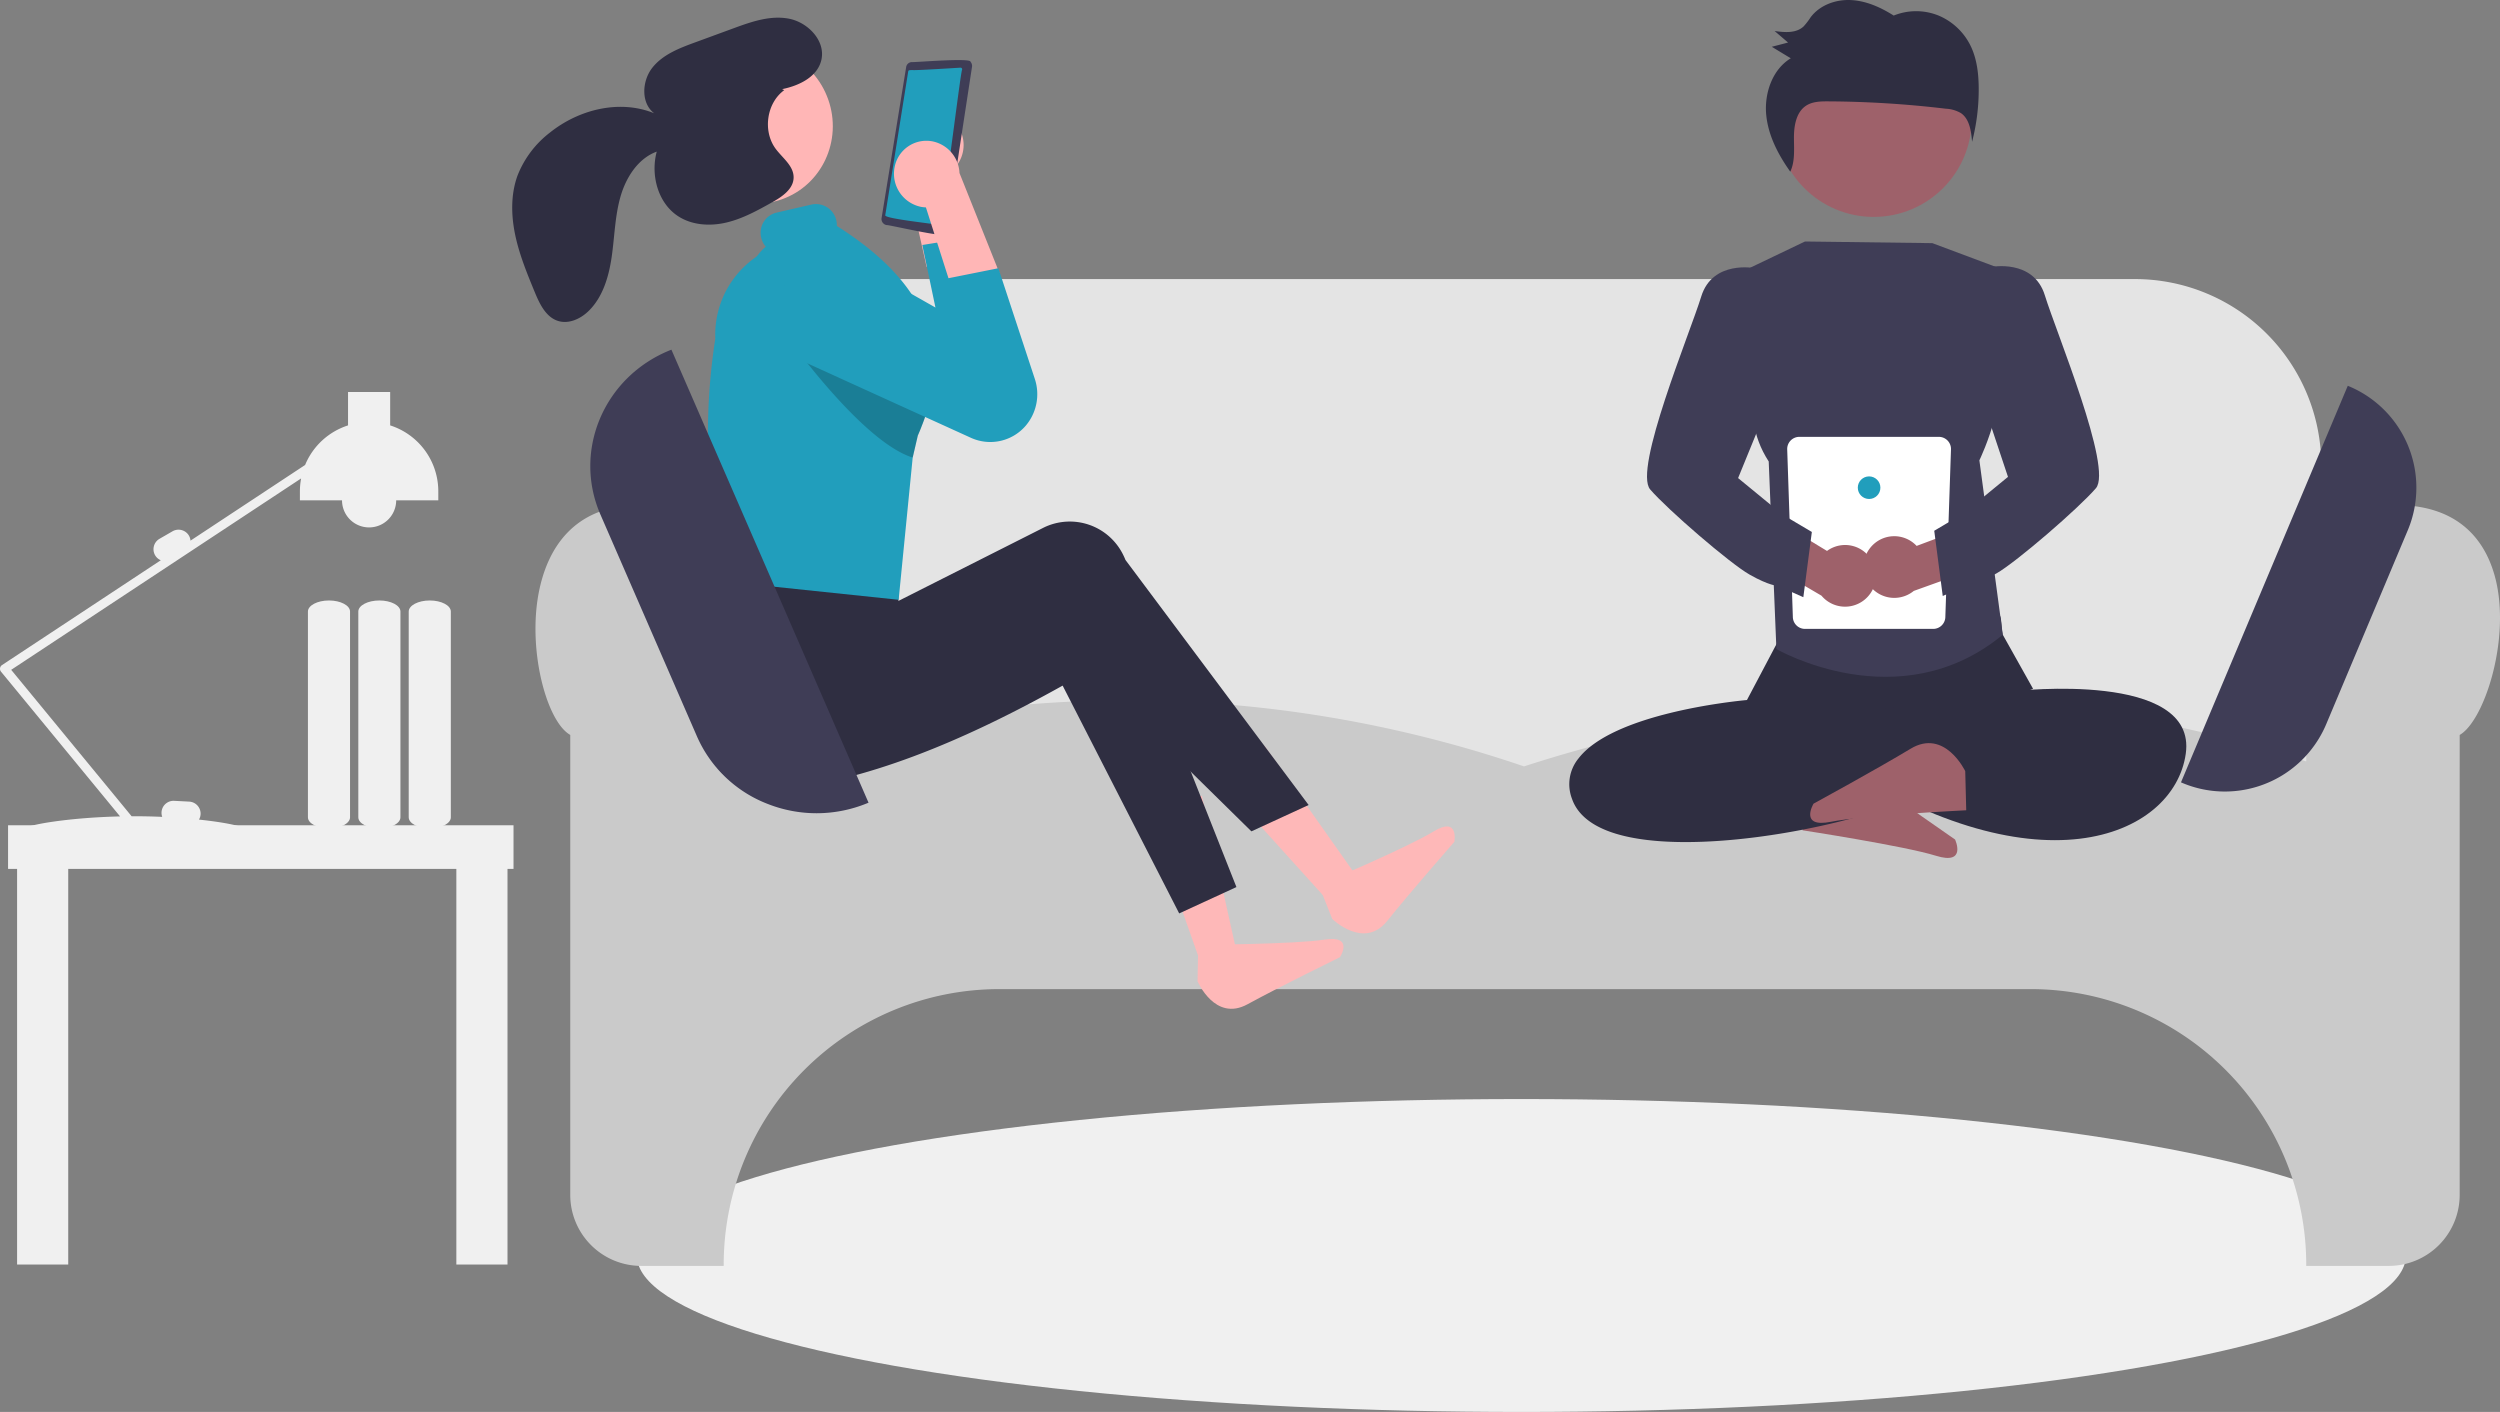 <svg xmlns="http://www.w3.org/2000/svg" data-name="Layer 1" width="830.942" height="469.301" viewBox="0 0 830.942 469.301" xmlns:xlink="http://www.w3.org/1999/xlink"><rect x="0" y="0" width="830.942" height="469.301" fill="#808080" stroke="none"/><ellipse cx="505.681" cy="417.301" rx="294" ry="52" fill="#f0f0f0"/><path d="M963.568,533.15H412.569v-93.543h8.5v-69.626a61.944,61.944,0,0,1,61.874-61.874H894.194a61.944,61.944,0,0,1,61.874,61.874v69.626h7.5Z" transform="translate(-184.529 -215.349)" fill="#e4e4e4"/><path d="M978.498,636.107h-27.429v-.5a91.604,91.604,0,0,0-91.5-91.5h-343a91.604,91.604,0,0,0-91.5,91.5v.5H397.64a23.597,23.597,0,0,1-23.571-23.571V459.625c-7.965-4.5-14.443-28.94-10.235-48.459,2.641-12.249,10.264-27.042,31.586-27.958,20.756-.893,36.161,18.593,37.538,37.351a40.454,40.454,0,0,1-8.148,27.548h.26v21.814c45.009-14.423,90.081-21.763,133.974-21.814a410.048,410.048,0,0,1,132.029,21.973c88.384-28.587,175.853-29.143,259.996-1.647V448.107h.26a40.454,40.454,0,0,1-8.148-27.548c1.509-20.574,18.339-37.329,37.516-37.351h.064c22.614,0,30.612,13.614,33.34,25.041,4.828,20.222-4.036,46.839-12.031,51.376V612.536A23.597,23.597,0,0,1,978.498,636.107Z" transform="translate(-184.529 -215.349)" fill="#cacaca"/><polygon points="170.681 274.301 2.681 274.301 2.681 288.801 5.681 288.801 5.681 420.301 22.681 420.301 22.681 288.801 151.681 288.801 151.681 420.301 168.681 420.301 168.681 288.801 170.681 288.801 170.681 274.301" fill="#f0f0f0"/><path id="fe9606e2-6ed9-4b58-b7f6-0b1113d06570-849" data-name="Path 164" d="M785.32,478.42s8.247-13.53,18.835-5.53,30.196,21.498,30.196,21.498,4.016,8.634-6.379,5.391-44.328-8.462-44.328-8.462Z" transform="translate(-184.529 -215.349)" fill="#9e616a"/><path id="ba8287bb-8121-4cbb-9aec-46f53d93c6cc-850" data-name="Path 161" d="M744.806,495.236c-8.874,0-16.997-.85-23.452-2.86-7.672-2.389-12.489-6.252-14.319-11.491a13.529,13.529,0,0,1,2.121-13.413c11.349-14.788,50.734-18.96,56.018-19.453L775.895,427.72c.686-4.844-2.56-8.51,3.048-8.602l66.33-.901c5.507-.116,3.944,3.294,4.887,8.017l10.106,18.04-43.494,18.356,6.576,16.024-.429.249C810.189,486.287,773.582,495.235,744.806,495.236Z" transform="translate(-184.529 -215.349)" fill="#2f2e41"/><path id="a99fb781-daa8-4c07-84cd-5f59433db129-851" data-name="Path 162" d="M854.244,445.044s60.742-6.951,56.78,20.854-50.178,47.5-120.163,0l7.923-13.902s26.079-1.297,41.925-8.248Z" transform="translate(-184.529 -215.349)" fill="#2f2e41"/><path d="M848.631,304.33l-21.837-8.167-42.327-.546-18.219,8.714,5.117,29.409s-10.332,17.494,1.044,34.991l2.553,62.343S815.77,454.737,850.215,426.32l-7.785-57.964s13.022-26.893,2.929-36.884Z" transform="translate(-184.529 -215.349)" fill="#3f3d56"/><path id="bb186b8c-4d24-43a1-9133-0715bc8c62a5-852" data-name="Path 163" d="M837.728,471.664s-6.802-14.312-18.161-7.451-32.26,18.256-32.26,18.256-4.889,8.171,5.786,6.022,44.966-3.826,44.966-3.826Z" transform="translate(-184.529 -215.349)" fill="#9e616a"/><path d="M827.074,424.379h-42.603a4.043,4.043,0,0,1-4.043-4.043v0l-1.877-55.745a4.043,4.043,0,0,1,4.043-4.043h46.358a4.043,4.043,0,0,1,4.043,4.043v0l-1.877,55.745a4.043,4.043,0,0,1-4.043,4.043Z" transform="translate(-184.529 -215.349)" fill="#fff"/><circle cx="621.243" cy="162.096" r="3.755" fill="#219ebc"/><path d="M806.945,402.19a10.179,10.179,0,0,0-15.158-3.724l-19.894-12.055L761.619,396.714l28.333,16.629a10.234,10.234,0,0,0,16.993-11.153Z" transform="translate(-184.529 -215.349)" fill="#9e616a"/><path d="M805.988,397.651a10.179,10.179,0,0,1,15.585-.855l21.781-8.166L851.544,400.656l-30.92,11.1a10.234,10.234,0,0,1-14.636-14.104Z" transform="translate(-184.529 -215.349)" fill="#9e616a"/><path d="M846.278,304.087s14.141-2.828,17.912,9.427,22.626,57.508,16.969,64.107-26.397,24.511-32.996,28.282-9.427,3.771-9.427,3.771l-8.485,3.771-2.828-21.683,9.676-5.732,14.835-12.18-8.485-25.454Z" transform="translate(-184.529 -215.349)" fill="#3f3d56"/><path d="M767.889,304.487s-14.141-2.828-17.912,9.427-22.626,57.508-16.969,64.107,26.397,24.511,32.996,28.282,9.427,3.771,9.427,3.771l8.485,3.771,2.828-21.683-9.676-5.732-14.835-12.18,13.67-33.468Z" transform="translate(-184.529 -215.349)" fill="#3f3d56"/><circle cx="622.769" cy="39.506" r="32.588" fill="#9e616a"/><path d="M839.715,231.019a20.793,20.793,0,0,0-10.88-10.511,19.852,19.852,0,0,0-14.884.013c-4.308-2.722-9.095-4.88-14.136-5.147s-10.371,1.603-13.478,5.72a22,22,0,0,1-2.355,3.059c-2.497,2.313-6.292,1.979-9.611,1.506q2.233,1.914,4.467,3.828-2.703.706-5.407,1.412,3.155,1.913,6.309,3.827c-6.105,3.664-8.88,11.663-8.147,18.927.693,6.877,4.014,13.166,7.983,18.756,1.583-3.341,1.242-7.339,1.216-11.103-.027-3.976.676-8.491,3.862-10.714,2.149-1.499,4.913-1.566,7.505-1.552a344.797,344.797,0,0,1,39.114,2.442,11.011,11.011,0,0,1,5.008,1.452c2.871,1.958,3.43,6,3.718,9.546a69.165,69.165,0,0,0,2.208-17.93C842.167,239.922,841.635,235.199,839.715,231.019Z" transform="translate(-184.529 -215.349)" fill="#2f2e41"/><path id="bfa68224-49dd-4e16-b60b-f2f19785290a-853" data-name="Path 163" d="M582.566,541.488s5.742,13.585,16.585,7.668,30.742-15.663,30.742-15.663,4.878-7.4-5.135-5.835-41.969,1.728-41.969,1.728Z" transform="translate(-184.529 -215.349)" fill="#feb8b8"/><path d="M501.493,255.582a11.223,11.223,0,0,1,.255,15.673,10.751,10.751,0,0,1-1.346,1.167l11.276,37.588-19.188-6.002-7.766-34.774a11.181,11.181,0,0,1,1.366-13.61A10.76,10.76,0,0,1,501.493,255.582Z" transform="translate(-184.529 -215.349)" fill="#ffb6b6"/><polygon points="398.438 318.288 410.493 314.039 399.476 264.48 381.683 270.752 398.438 318.288" fill="#feb8b8"/><path id="a901ca51-195b-49ea-a48b-b72022f724d3-854" data-name="Path 163" d="M627.332,520.782s10.536,10.321,18.259.68,22.326-26.305,22.326-26.305,1.648-8.708-6.988-3.404-38.058,17.776-38.058,17.776Z" transform="translate(-184.529 -215.349)" fill="#feb8b8"/><polygon points="440.146 298.034 449.631 289.466 420.358 247.987 406.359 260.634 440.146 298.034" fill="#feb8b8"/><path d="M507.845,294.087l2.201,6.693,9.897,30.061a15.932,15.932,0,0,1-9.935,20.236,15.588,15.588,0,0,1-11.168-.569l-55.693-25.346a16.648,16.648,0,0,1-7.33-24.156,15.851,15.851,0,0,1,21.027-5.358l38.606,21.917-4.359-20.786Z" transform="translate(-184.529 -215.349)" fill="#219ebc"/><path d="M595.488,510.188,576.467,518.946l-38.743-75.717c-33.214,18.541-65.883,32.245-97.327,35.056a19.773,19.773,0,0,1-21.276-17.829q-.078-.76-.099-1.523c-.26-11.752,1.845-25.186,4.883-39.283l53.492.666,4.364,6.68,48.226-24.347a19.756,19.756,0,0,1,26.518,9.123q.392.787.715,1.605Z" transform="translate(-184.529 -215.349)" fill="#2f2e41"/><path d="M619.484,482.911l-19.021,8.758-61.354-60.355c-33.214,18.541-65.883,32.245-97.327,35.056A19.773,19.773,0,0,1,420.506,448.541q-.078-.76-.099-1.523c-.26-11.752,1.845-25.186,4.883-39.283l56.602-14.747,1.255,22.094,48.226-24.347a19.756,19.756,0,0,1,26.518,9.123q.392.787.715,1.605Z" transform="translate(-184.529 -215.349)" fill="#2f2e41"/><ellipse cx="435.68" cy="256.928" rx="25.589" ry="26.159" transform="translate(-245.157 -55.929) rotate(-19.413)" fill="#ffb6b6"/><path d="M477.546,287.812a2.053,2.053,0,0,0,1.624,2.342c.674-.148,19.286,4.289,19.324,3.016a1.984,1.984,0,0,0,.802-1.317l8.306-54.288a2.057,2.057,0,0,0-.491-1.673c.26-1.415-18.83.237-19.552.095a1.95,1.95,0,0,0-1.846,1.66Z" transform="translate(-184.529 -215.349)" fill="#3f3d56"/><path d="M503.757,237.837S487.657,238.875,487.842,238.613c-.403.124-1.404-.167-1.451.513L478.773,286.854c-.627,1.203,17.253,2.922,17.532,3.3,1.483.336,7.441-51.218,8.023-51.677a.559.559,0,0,0-.455-.634A.534.534,0,0,0,503.757,237.837Z" transform="translate(-184.529 -215.349)" fill="#219ebc"/><path d="M462.679,290.451a7.094,7.094,0,0,0-.181-1.865,6.938,6.938,0,0,0-8.249-5.249l-11.664,2.694a6.859,6.859,0,0,0-5.047,8.321,7.066,7.066,0,0,0,2.517,3.948,31.418,31.418,0,0,0-17.775,29.601c-3.825,24.51-3.406,51.151,2.787,80.702l58.148,6.1,4.671-47.264,1.707-7.336c.465-1.053.898-2.093,1.287-3.134a55.966,55.966,0,0,0,4.034-18.298,41.795,41.795,0,0,0-1.624-13.287C489.284,311.588,478.161,300.266,462.679,290.451Z" transform="translate(-184.529 -215.349)" fill="#219ebc"/><path d="M494.915,338.67a55.974,55.974,0,0,1-4.034,18.298c-.39,1.041-.822,2.081-1.288,3.134l-1.707,7.336c-17.791-5.589-43.83-43.105-43.83-43.105l14.79-8.685Z" transform="translate(-184.529 -215.349)" opacity="0.2" style="isolation:isolate"/><path d="M481.866,270.978a11.249,11.249,0,0,0,8.642,13.095,10.794,10.794,0,0,0,1.772.209l11.914,37.392L516.66,305.942l-13.225-33.096a11.218,11.218,0,0,0-8.816-10.48A10.735,10.735,0,0,0,481.866,270.978Z" transform="translate(-184.529 -215.349)" fill="#ffb6b6"/><path d="M497.864,308.205l18.501-3.704,12.1,36.751a16.186,16.186,0,0,1-2.929,15.495h0a15.508,15.508,0,0,1-18.171,4.174l-55.694-25.349a16.722,16.722,0,0,1-8.794-21.246h0a15.858,15.858,0,0,1,20.911-9.019,16.271,16.271,0,0,1,1.582.754l38.6,21.917Z" transform="translate(-184.529 -215.349)" fill="#219ebc"/><path d="M446.816,221.573c-6.226-1.217-12.505.989-18.428,3.161q-6.436,2.361-12.873,4.722c-5.208,1.91-10.679,4.005-14.148,8.378s-3.894,11.782.607,15.168c-11.491-4.69-25.032-1.298-34.65,6.403a33.362,33.362,0,0,0-10.794,14.334c-2.26,6.223-2.131,13.165-.76,19.701s3.928,12.758,6.471,18.935c1.599,3.884,3.62,8.188,7.528,9.565,3.606,1.27,7.603-.522,10.339-3.166,4.771-4.611,6.781-11.457,7.74-18.113.96-6.656,1.072-13.489,2.915-19.938,1.843-6.449,5.846-12.71,12.054-14.981-2.072,7.643.303,16.852,6.85,21.297,4.708,3.196,10.815,3.565,16.278,2.28,5.463-1.285,10.44-4.056,15.339-6.797,3.317-1.856,7.077-4.442,7.026-8.316-.05-3.799-3.717-6.361-5.976-9.417-4.361-5.898-2.982-15.271,2.865-19.476l-.716-.337c5.669-1.133,11.883-4.125,13.089-9.872C458.888,228.828,453.042,222.79,446.816,221.573Z" transform="translate(-184.529 -215.349)" fill="#2f2e41"/><path d="M455.945,485.651a44.373,44.373,0,0,1-16.294-3.11,42.188,42.188,0,0,1-23.471-22.442l-32.073-73.708c-9.221-21.192,1.113-45.685,23.038-54.599l.545-.221,65.521,150.575-.545.221A44.361,44.361,0,0,1,455.945,485.651Z" transform="translate(-184.529 -215.349)" fill="#3f3d56"/><path d="M923.999,478.435a36.295,36.295,0,0,1-14.102-2.855l-.461-.194,55.441-131.815.461.194a36.542,36.542,0,0,1,19.494,47.796l-27.139,64.525A36.558,36.558,0,0,1,923.999,478.435Z" transform="translate(-184.529 -215.349)" fill="#3f3d56"/><path d="M184.546,437.427a1.499,1.499,0,0,1,.656-1.028L237.975,401.56a3.954,3.954,0,0,1-1.894-1.659h-0a4.012,4.012,0,0,1,1.464-5.464l4.33-2.5a4.011,4.011,0,0,1,5.464,1.464,3.939,3.939,0,0,1,.507,1.643l38.094-25.148a23.059,23.059,0,0,1,14.271-13.156V345.651h14v11.088a23.007,23.007,0,0,1,16,21.912v3h-14a9,9,0,0,1-18,0h-14v-3a23.123,23.123,0,0,1,.405-4.286l-96.369,63.62,40.031,48.67c.311-.001.62-.004.933-.004,3.194,0,6.289.075,9.237.206a3.957,3.957,0,0,1-.229-1.544,4.012,4.012,0,0,1,4.203-3.786l4.993.26a4.012,4.012,0,0,1,3.787,4.203,3.932,3.932,0,0,1-.542,1.772c8.829.938,14.551,2.232,14.551,2.89,0,1.078-15.363.052-34.592.002a1.495,1.495,0,0,1-2.566.45l-.371-.45c-19.172.053-34.471,1.073-34.471-.003,0-1.015,13.602-3.538,31.226-3.943l-39.566-48.104A1.501,1.501,0,0,1,184.546,437.427Z" transform="translate(-184.529 -215.349)" fill="#f0f0f0"/><path d="M320.377,487.001V418.615c0-2.03,3.14-3.682,7-3.682s7,1.652,7,3.682v68.385c0,2.03-3.14,3.682-7,3.682S320.377,489.031,320.377,487.001Z" transform="translate(-184.529 -215.349)" fill="#f0f0f0"/><path d="M303.627,487.001V418.615c0-2.03,3.14-3.682,7-3.682s7,1.652,7,3.682v68.385c0,2.03-3.14,3.682-7,3.682S303.627,489.031,303.627,487.001Z" transform="translate(-184.529 -215.349)" fill="#f0f0f0"/><path d="M286.877,487.001V418.615c0-2.03,3.14-3.682,7-3.682s7,1.652,7,3.682v68.385c0,2.03-3.14,3.682-7,3.682S286.877,489.031,286.877,487.001Z" transform="translate(-184.529 -215.349)" fill="#f0f0f0"/></svg>